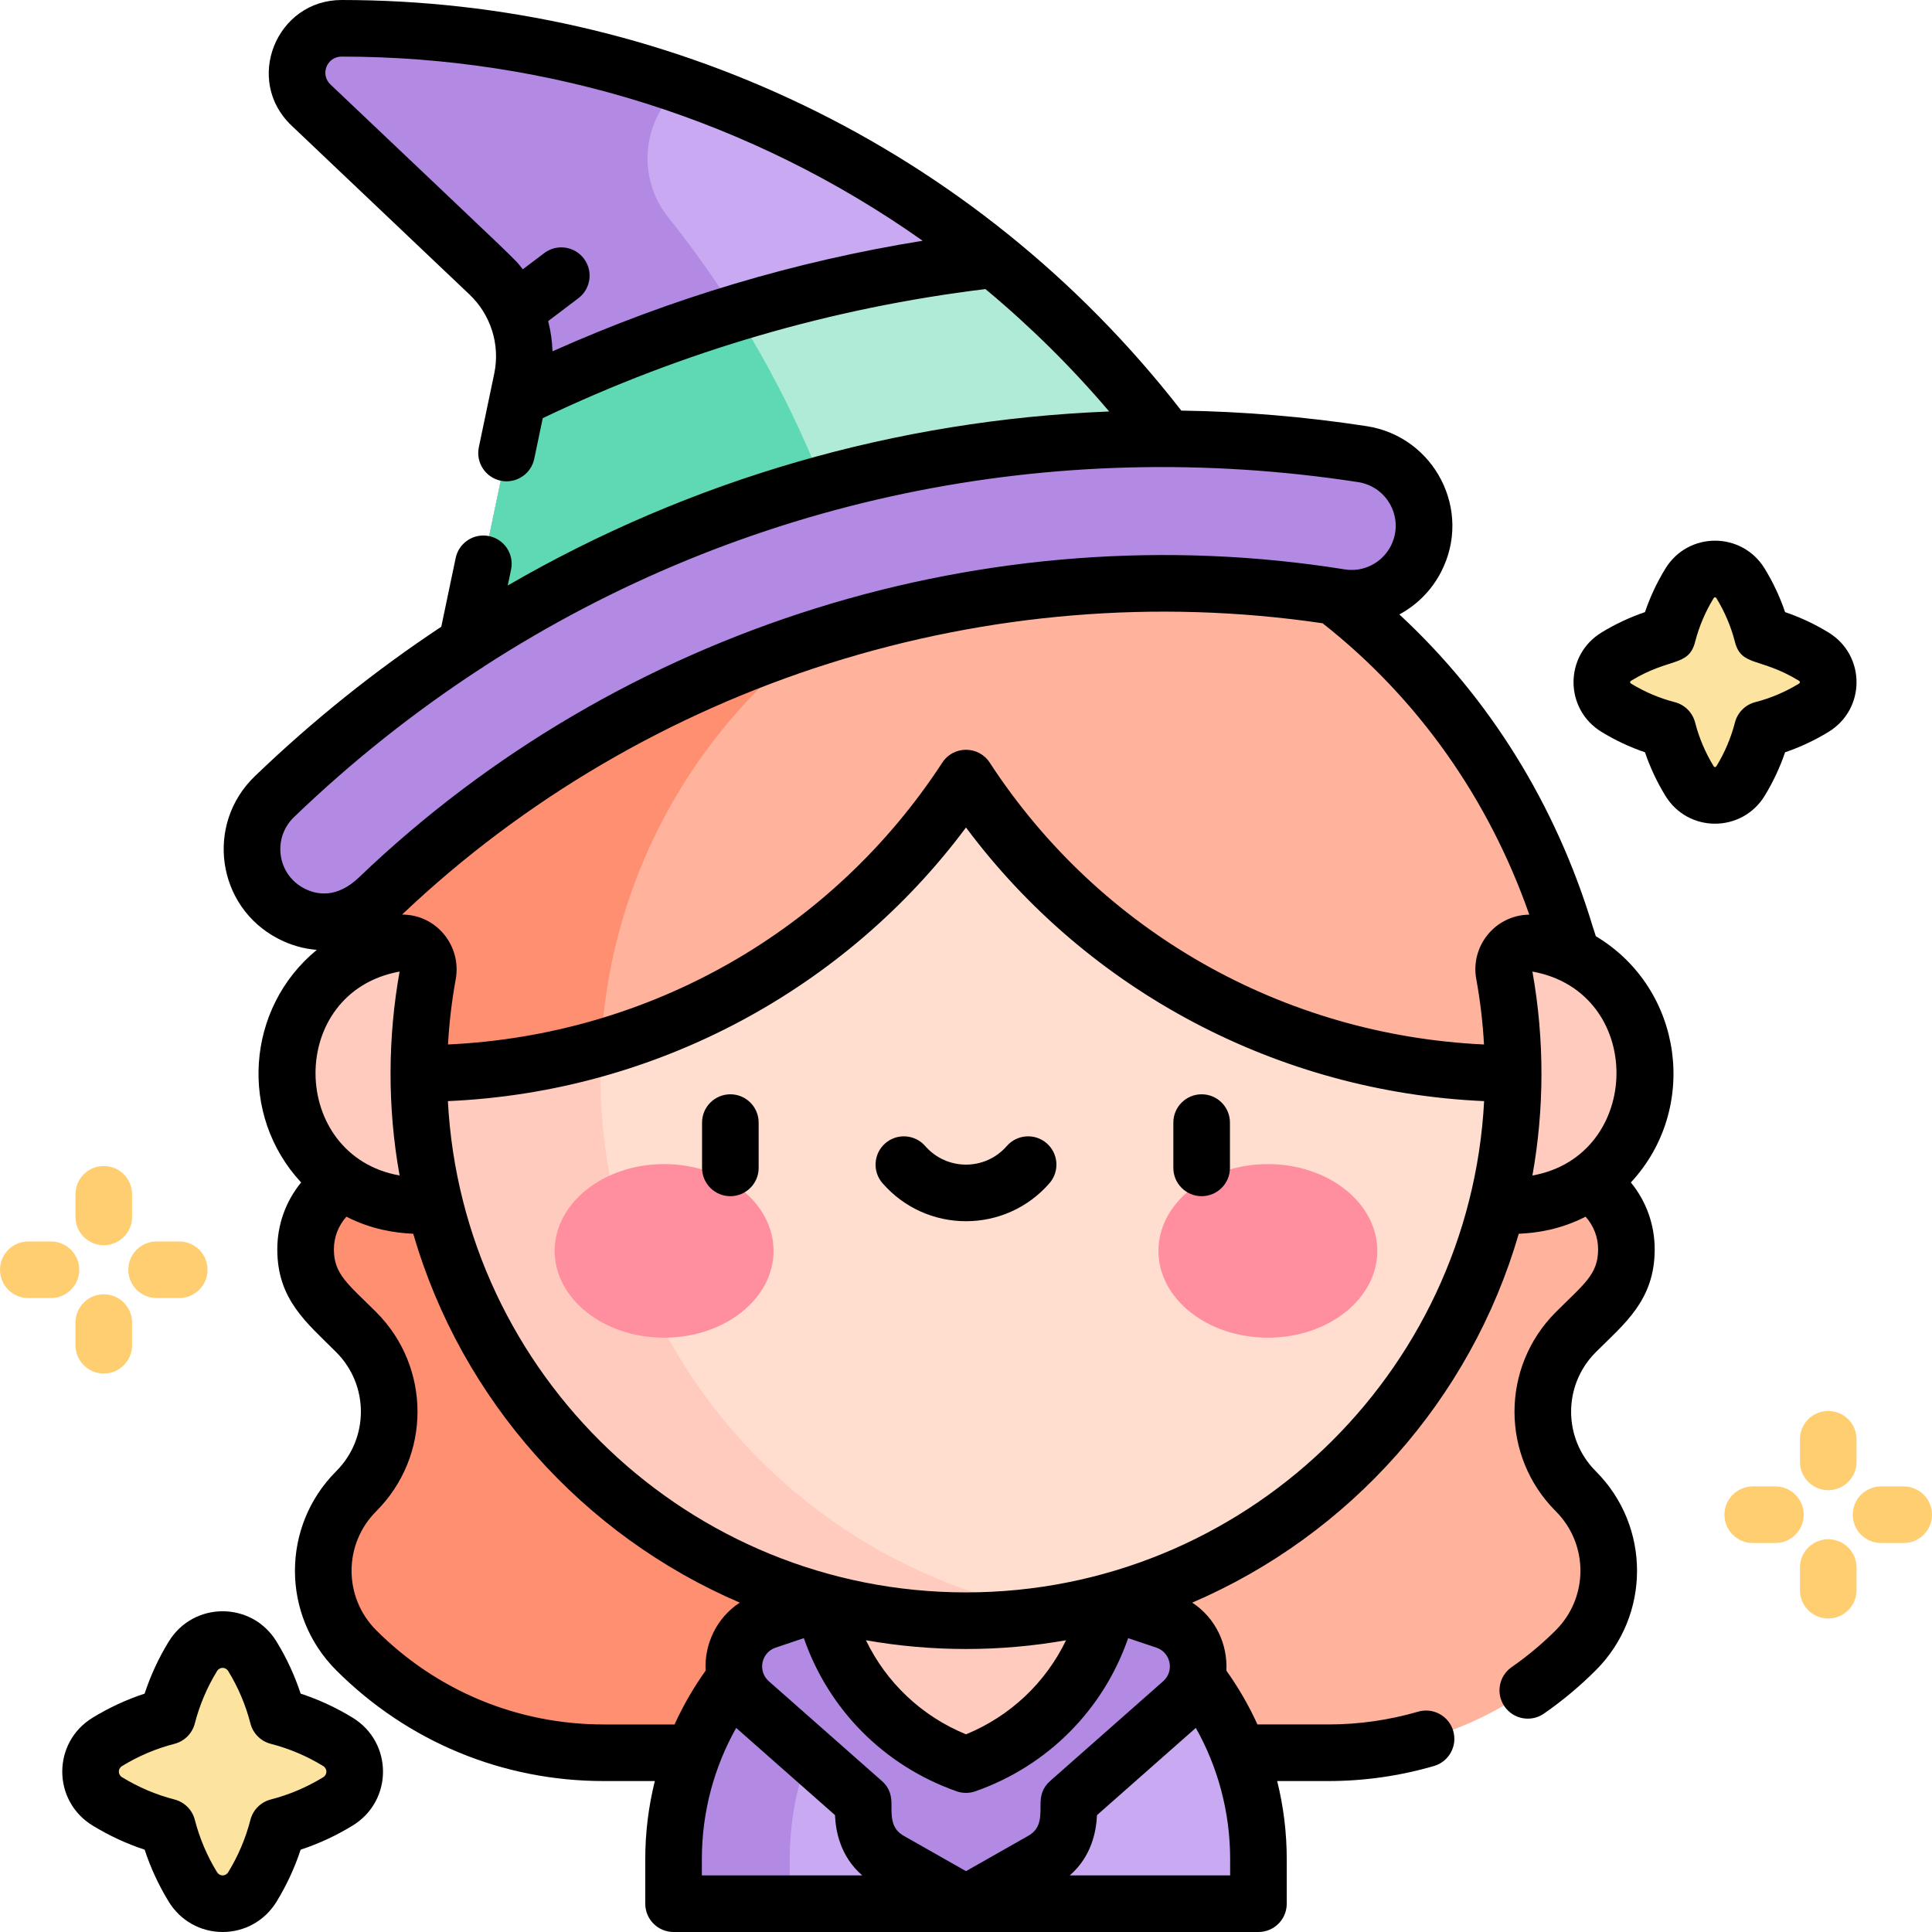 <svg id="Capa_1" enable-background="new 0 0 512 512" height="512" viewBox="0 0 512 512" width="512" xmlns="http://www.w3.org/2000/svg"><g><g fill="#fce3a0"><path d="m480.681 174.024c-4.182-2.559-8.767-4.524-13.638-5.778-1.254-4.871-3.219-9.456-5.778-13.638-3.117-5.092-10.413-5.092-13.529 0-2.56 4.182-4.524 8.768-5.779 13.638-4.87 1.254-9.455 3.219-13.638 5.778-2.546 1.558-3.819 4.161-3.819 6.765 0 2.603 1.273 5.206 3.819 6.764 4.182 2.559 8.77 4.534 13.641 5.787 1.254 4.87 3.216 9.447 5.776 13.629 3.116 5.092 10.412 5.092 13.529 0 2.559-4.182 4.522-8.759 5.776-13.629 4.87-1.254 9.458-3.228 13.64-5.787 5.092-3.116 5.092-10.413 0-13.529z"/><path d="m89.544 461.608c-4.879-2.986-10.229-5.279-15.911-6.741-1.463-5.683-3.756-11.032-6.742-15.911-3.636-5.941-12.149-5.941-15.784 0-2.986 4.879-5.279 10.229-6.742 15.911-5.682 1.463-11.031 3.755-15.911 6.741-2.969 1.818-4.454 4.855-4.454 7.892s1.485 6.074 4.456 7.892c4.879 2.986 10.231 5.289 15.914 6.752 1.463 5.682 3.753 11.021 6.739 15.9 3.635 5.941 12.148 5.941 15.784 0 2.986-4.879 5.275-10.218 6.739-15.9 5.682-1.463 11.035-3.766 15.913-6.752 5.94-3.636 5.94-12.148-.001-15.784z"/></g><g><path d="m417.597 353.038 7.393-7.393c8.032-8.032 8.032-21.054 0-29.086-3.857-3.857-6.024-7.877-6.024-13.332v-38.73c0-5.791-2.413-11.343-4.092-16.885l-158.874-.004-158.873-.003c-1.679 5.544-4.093 11.097-4.093 16.891v38.73c0 5.455-2.167 9.475-6.024 13.332-8.032 8.032-8.032 21.054 0 29.086l7.393 7.393c11.64 11.639 11.64 30.511 0 42.151s-11.64 30.511 0 42.15c17.388 17.388 40.972 27.157 65.562 27.157h96.035 96.035c24.591 0 48.174-9.769 65.563-27.157 11.639-11.64 11.639-30.511 0-42.15-11.64-11.64-11.64-30.511-.001-42.15z" fill="#ffb39d"/><path d="m97.127 247.605c-1.679 5.544-4.093 11.097-4.093 16.891v38.73c0 5.455-2.167 9.475-6.024 13.332-8.032 8.032-8.032 21.054 0 29.086l7.393 7.393c11.64 11.639 11.64 30.511 0 42.151s-11.64 30.511 0 42.15c17.388 17.388 40.972 27.157 65.562 27.157h96.035v-216.887z" fill="#ff8f71"/></g><g><path d="m316.437 443.8c-11.149-14-26.969-24.063-45.052-27.753-4.974-1.015-10.119-1.548-15.385-1.548-24.412 0-46.22 11.449-60.436 29.3-10.669 13.397-17.063 30.398-17.063 48.88v11.82h77.499 77.5v-11.82c0-18.481-6.395-35.482-17.063-48.879z" fill="#c9aaf2"/><path d="m271.384 416.048c-4.974-1.015-10.118-1.548-15.385-1.548-24.412 0-46.22 11.449-60.436 29.3-10.669 13.397-17.063 30.398-17.063 48.88v11.82h30.795v-11.82c0-37.736 26.725-69.406 62.089-76.632z" fill="#b28ae4"/><path d="m308.851 429.535-14.976-5.043h-37.875-37.875l-14.976 5.043c-9.292 3.129-11.716 15.142-4.365 21.629l29.981 26.458v3.263c0 5.038 2.707 9.687 7.087 12.174l20.148 11.441 20.148-11.44c4.381-2.488 7.087-7.137 7.087-12.174v-3.263l29.981-26.458c7.352-6.489 4.928-18.501-4.365-21.63z" fill="#b28ae4"/><path d="m256 392.632-37.875 31.859c4.223 20.009 18.581 36.364 37.875 43.141 19.294-6.778 33.652-23.132 37.875-43.141z" fill="#ffcbbe"/></g><g><path d="m401 249.5h-290c-19.33 0-35 15.67-35 35s15.67 35 35 35h290c19.33 0 35-15.67 35-35s-15.67-35-35-35z" fill="#ffcbbe"/><path d="m280.148 141.513c-7.854-1.317-15.919-2.013-24.148-2.013-8.228 0-16.293.696-24.147 2.013-68.586 11.498-120.853 71.134-120.853 142.987s52.267 131.489 120.853 142.987c7.854 1.317 15.919 2.013 24.147 2.013s16.293-.696 24.148-2.013c68.585-11.499 120.852-71.134 120.852-142.987s-52.267-131.488-120.852-142.987z" fill="#ffddcf"/><path d="m159.099 284.702c0-71.98 52.361-131.723 121.049-143.189-7.854-1.317-15.919-2.013-24.148-2.013-8.228 0-16.293.696-24.147 2.013-68.586 11.498-120.853 71.134-120.853 142.987s52.267 131.489 120.853 142.987c7.854 1.317 15.919 2.013 24.147 2.013s16.293-.696 24.148-2.013c-68.688-11.466-121.049-70.807-121.049-142.785z" fill="#ffcbbe"/></g><g><g><g><ellipse cx="176" cy="331.5" fill="#ff8e9e" rx="29" ry="23"/></g><g><ellipse cx="336" cy="331.5" fill="#ff8e9e" rx="29" ry="23"/></g></g></g><g><path d="m414.875 247.61c-8.483-28.005-23.318-52.974-42.696-72.982-21.722-22.43-49.154-38.622-79.75-45.875-11.727-2.78-23.916-4.252-36.429-4.252-45.167 0-86.145 19.099-116.192 50.131-19.371 20.006-34.2 44.975-42.681 72.974l18.126 1.895c-2.777 11.205-4.253 22.925-4.253 34.999 16.469-.012 32.692-2.346 48.275-6.869 16.781-4.871 32.819-12.28 47.612-22.093 19.802-13.134 36.447-29.91 49.113-49.343 12.666 19.433 29.312 36.209 49.113 49.343 28.53 18.924 61.684 28.936 95.887 28.961 0-12.074-1.476-23.794-4.253-34.998z" fill="#ffb39d"/><path d="m261.187 146.013c11.496-3.565 22.076-9.518 31.242-17.26-11.727-2.78-23.916-4.252-36.429-4.252-45.167 0-86.145 19.099-116.192 50.131-19.371 20.006-34.2 44.975-42.681 72.974l18.126 1.895c-2.777 11.205-4.253 22.925-4.253 34.999 16.469-.012 32.692-2.346 48.275-6.869 2.977-62.087 44.929-113.947 101.912-131.618z" fill="#ff8f71"/></g><g><path d="m180.644 22.653c-16.894-5.861-34.446-10.09-52.436-12.567-12.377-1.705-24.961-2.586-37.682-2.586-10.646 0-15.833 12.999-8.113 20.328l47.198 44.807c7.543 7.161 10.839 17.719 8.709 27.9l-20.138 96.271c28.162-20.725 59.55-36.596 93.748-47.351 4.098-1.289 8.205-2.49 12.32-3.612 27.641-7.537 55.655-11.32 83.774-11.32 4.742 0 9.486.12 14.231.334-16.132-25.417-36.057-47.637-58.795-66.097-24.694-20.049-52.708-35.663-82.816-46.107z" fill="#c9aaf2"/><path d="m177.109 57.629c-8.54-10.68-6.972-26.225 3.535-34.976-16.894-5.861-34.446-10.09-52.436-12.567-12.392-1.707-24.99-2.588-37.727-2.586-10.622.002-15.771 13.016-8.068 20.328l47.198 44.807c7.543 7.161 10.839 17.719 8.709 27.9l-20.138 96.271c28.162-20.725 59.55-36.596 93.748-47.351 4.098-1.289 8.205-2.49 12.32-3.612-10.186-32.116-26.185-62.007-47.141-88.214z" fill="#b28ae4"/><path d="m263.461 68.761c-23.19 2.637-46.06 7.387-68.385 14.16-1.238.376-2.482.732-3.717 1.12-18.648 5.865-36.703 13.093-54.107 21.6l-19.07 91.166c28.162-20.725 59.55-36.596 93.748-47.351 4.098-1.289 8.205-2.49 12.32-3.612 27.641-7.537 55.655-11.32 83.774-11.32 4.742 0 9.486.12 14.231.334-16.132-25.419-36.054-47.636-58.794-66.097z" fill="#b0ebd8"/><path d="m191.359 84.041c-18.648 5.865-36.703 13.093-54.107 21.6l-19.07 91.166c28.162-20.725 59.55-36.596 93.748-47.351 4.098-1.289 8.205-2.49 12.32-3.612-7.041-22.199-16.862-43.332-29.175-62.923-1.237.376-2.481.732-3.716 1.12z" fill="#5fd9b3"/><path d="m77.118 242.073c7.32 3.817 16.276 2.553 22.208-3.188 33.084-32.018 73.406-56.137 118.605-70.351 45.116-14.188 91.896-17.5 137.272-10.233 8.134 1.303 16.182-2.781 19.992-10.086 6.098-11.693-1.142-25.871-14.177-27.872-10.942-1.679-22.005-2.817-33.158-3.474-39.964-2.353-81.041 2.145-121.5 14.868-40.58 12.761-77.004 32.55-108.493 57.458-8.763 6.932-17.155 14.241-25.139 21.92-9.494 9.132-7.289 24.867 4.39 30.958z" fill="#b28ae4"/></g><g><path d="m467.662 210.885c2.227-3.64 4.037-7.5 5.403-11.521 4.017-1.366 7.88-3.18 11.53-5.414 9.883-6.048 9.862-20.289-.001-26.323h.001c-3.642-2.229-7.505-4.04-11.528-5.406-1.366-4.024-3.177-7.888-5.405-11.529-6.047-9.879-20.289-9.864-26.322-.001-2.229 3.641-4.04 7.504-5.407 11.53-4.021 1.366-7.885 3.176-11.528 5.406-9.882 6.047-9.862 20.288 0 26.323 3.65 2.234 7.515 4.048 11.531 5.414 1.365 4.021 3.176 7.882 5.403 11.52 6.046 9.884 20.287 9.861 26.323.001zm-7.884-19.416c-1.052 4.081-2.704 7.979-4.911 11.585-.194.319-.538.319-.734-.001-2.207-3.605-3.859-7.503-4.91-11.583-.681-2.646-2.747-4.712-5.393-5.394-4.071-1.048-7.973-2.704-11.596-4.921-.319-.195-.319-.54-.001-.734 10.258-6.276 15.273-3.651 16.987-10.306 1.052-4.086 2.704-7.986 4.913-11.594.197-.319.541-.316.733.001 2.208 3.607 3.861 7.508 4.912 11.593 1.702 6.609 6.715 4.018 16.986 10.305h.001c.319.195.318.539-.001.734-3.623 2.218-7.524 3.874-11.595 4.921-2.644.683-4.709 2.749-5.391 5.394z"/><path d="m93.459 455.211c-4.345-2.66-8.967-4.799-13.784-6.385-1.586-4.817-3.726-9.438-6.386-13.785-6.566-10.731-22.024-10.71-28.578 0-2.659 4.345-4.799 8.966-6.386 13.785-4.817 1.586-9.438 3.726-13.784 6.385-10.733 6.566-10.711 22.025-.001 28.578 4.358 2.667 8.98 4.81 13.789 6.396 1.585 4.813 3.724 9.431 6.382 13.775 3.081 5.034 8.422 8.04 14.289 8.04 5.866 0 11.208-3.006 14.29-8.041 2.658-4.344 4.797-8.962 6.382-13.775 4.808-1.585 9.43-3.729 13.788-6.396 10.731-6.567 10.709-22.023-.001-28.577zm-7.83 15.784c-4.333 2.652-8.999 4.633-13.868 5.886-2.646.681-4.712 2.747-5.394 5.393-1.256 4.879-3.232 9.542-5.873 13.856-.713 1.166-2.274 1.17-2.99 0-2.641-4.315-4.617-8.976-5.873-13.855-.681-2.646-2.748-4.712-5.394-5.393-4.869-1.253-9.535-3.234-13.869-5.887-1.168-.714-1.167-2.274 0-2.989 4.315-2.641 8.98-4.618 13.865-5.875 2.646-.681 4.712-2.747 5.394-5.392 1.259-4.888 3.236-9.554 5.877-13.868.713-1.166 2.274-1.169 2.989 0 2.642 4.316 4.619 8.982 5.876 13.867.681 2.646 2.748 4.712 5.394 5.394 4.885 1.257 9.55 3.234 13.864 5.875h.001c1.169.713 1.169 2.273.001 2.988z"/><g fill="#ffce71"><path d="m41.5 344h6c4.142 0 7.5-3.358 7.5-7.5s-3.358-7.5-7.5-7.5h-6c-4.142 0-7.5 3.358-7.5 7.5s3.358 7.5 7.5 7.5z"/><path d="m21 336.5c0-4.142-3.358-7.5-7.5-7.5h-6c-4.142 0-7.5 3.358-7.5 7.5s3.358 7.5 7.5 7.5h6c4.142 0 7.5-3.358 7.5-7.5z"/><path d="m27.5 343c-4.142 0-7.5 3.358-7.5 7.5v6c0 4.142 3.358 7.5 7.5 7.5s7.5-3.358 7.5-7.5v-6c0-4.142-3.358-7.5-7.5-7.5z"/><path d="m27.5 330c4.142 0 7.5-3.358 7.5-7.5v-6c0-4.142-3.358-7.5-7.5-7.5s-7.5 3.358-7.5 7.5v6c0 4.142 3.358 7.5 7.5 7.5z"/><path d="m504.5 393.917h-6c-4.142 0-7.5 3.358-7.5 7.5s3.358 7.5 7.5 7.5h6c4.142 0 7.5-3.358 7.5-7.5s-3.358-7.5-7.5-7.5z"/><path d="m470.5 393.917h-6c-4.142 0-7.5 3.358-7.5 7.5s3.358 7.5 7.5 7.5h6c4.142 0 7.5-3.358 7.5-7.5s-3.358-7.5-7.5-7.5z"/><path d="m484.5 407.917c-4.142 0-7.5 3.358-7.5 7.5v6c0 4.142 3.358 7.5 7.5 7.5s7.5-3.358 7.5-7.5v-6c0-4.142-3.358-7.5-7.5-7.5z"/><path d="m477 381.417v6c0 4.142 3.358 7.5 7.5 7.5s7.5-3.358 7.5-7.5v-6c0-4.142-3.358-7.5-7.5-7.5s-7.5 3.358-7.5 7.5z"/></g><path d="m422.912 248.099c-.293-.888-.59-1.775-.859-2.663-9.762-32.229-27.333-60.485-51.208-82.602 4.583-2.475 8.463-6.285 11-11.15 8.544-16.382-1.72-35.995-19.689-38.753-16.428-2.521-32.828-3.88-49.106-4.121-54.94-70.67-137.693-108.81-222.524-108.81-17.256 0-25.961 21.228-13.276 33.268l47.198 44.807c5.463 5.187 8.175 13.066 6.532 20.925l-4.083 19.516c-.848 4.054 1.751 8.029 5.806 8.877 4.07.848 8.031-1.763 8.877-5.806l2.253-10.771c37.172-17.736 76.604-29.234 117.317-34.209 11.833 9.842 22.82 20.699 32.791 32.44-56.437 2.228-110.915 18.023-159.384 46.114l.881-4.21c.848-4.055-1.751-8.029-5.806-8.877-4.053-.844-8.028 1.751-8.877 5.806l-3.809 18.208c-17.439 11.556-33.984 24.781-49.417 39.624-13.203 12.697-10.125 34.539 6.121 43.012 3.349 1.747 6.824 2.734 10.307 3.001-18.835 15.461-20.728 43.809-4.156 61.637-4.09 4.996-6.315 11.197-6.315 17.74 0 13.321 7.784 19.409 15.614 27.239 8.718 8.718 8.718 22.826 0 31.544-14.58 14.579-14.581 38.176 0 52.757 18.929 18.929 44.097 29.354 70.866 29.354h13.571c-1.674 6.744-2.537 13.664-2.537 20.684v11.82c0 4.142 3.358 7.5 7.5 7.5h155c4.143 0 7.5-3.358 7.5-7.5v-11.82c0-7.02-.863-13.94-2.535-20.684h13.57c9.474 0 18.888-1.341 27.981-3.985 3.977-1.157 6.264-5.319 5.106-9.296-1.156-3.978-5.316-6.262-9.296-5.107-7.731 2.249-15.736 3.389-23.792 3.389h-18.797c-2.282-5.001-5.031-9.776-8.233-14.258.359-7.018-2.865-13.976-9.053-18.026 41.62-17.865 73.754-53.733 86.534-97.753 4.769-.208 11.01-1.099 17.716-4.526 2.132 2.393 3.311 5.437 3.311 8.669 0 6.647-3.766 9.178-11.221 16.633-14.577 14.578-14.581 38.176 0 52.757 8.716 8.716 8.719 22.825.001 31.543-3.589 3.588-7.521 6.873-11.687 9.763-3.403 2.361-4.248 7.034-1.887 10.438 2.363 3.405 7.035 4.246 10.438 1.887 4.898-3.398 9.521-7.261 13.741-11.48 14.579-14.578 14.581-38.177.001-52.757-8.718-8.718-8.718-22.826 0-31.544 7.474-7.475 15.613-13.696 15.613-27.24 0-6.544-2.225-12.745-6.315-17.74 18.114-19.489 14.026-51.273-9.284-65.264zm-276.489-155.002c-.095-2.716-.481-5.401-1.152-8.008l8.004-6.053c3.304-2.499 3.957-7.202 1.458-10.506-2.5-3.304-7.204-3.957-10.506-1.458l-5.681 4.296c-2.415-3.113.313-.295-50.97-48.979-2.826-2.683-.942-7.389 2.95-7.389 54.933 0 108.747 16.826 153.985 48.805-33.817 5.44-66.688 15.261-98.088 29.292zm-65.837 142.326c-7.16-3.734-8.449-13.334-2.66-18.901 15.353-14.766 31.858-27.854 49.278-39.218.403-.218.786-.469 1.143-.755 68.8-44.474 150.561-61.217 231.533-48.792 7.973 1.224 12.386 9.853 8.665 16.99-2.332 4.469-7.22 6.941-12.155 6.148-.001 0-.001 0-.001 0-94.479-15.122-192.122 15.373-261.199 81.57-5.905 5.66-11.201 4.733-14.604 2.958zm25.309 22.052c-3.079 17.275-3.304 35.63.001 54.041-29.392-5.224-30.014-48.595-.001-54.041zm54.07 199.521c-22.763 0-44.163-8.864-60.259-24.96-8.718-8.718-8.718-22.826 0-31.544 14.579-14.58 14.582-38.176 0-52.757-7.389-7.389-11.221-9.978-11.221-16.633 0-3.232 1.178-6.276 3.312-8.671 6.698 3.42 12.941 4.313 17.714 4.524 12.777 44.025 44.912 79.893 86.534 97.758-6.166 4.036-9.412 10.983-9.052 18.026-3.201 4.482-5.95 9.258-8.232 14.258h-18.796zm26.035 40.004v-4.32c0-12.63 3.332-24.523 9.095-34.769l26.182 23.106c.191 4.207 1.354 10.896 7.226 15.983zm89.745-18.509c.07 4.143-.407 6.403-3.3 8.047l-16.445 9.337-16.444-9.337c-2.891-1.641-3.38-3.99-3.303-8.024.047-2.456-.397-4.635-2.525-6.515l-29.981-26.458c-3.022-2.667-2.033-7.609 1.795-8.898l7.486-2.521c6.556 18.936 21.282 33.841 40.485 40.587 1.609.565 3.362.565 4.972 0 19.205-6.747 33.931-21.65 40.486-40.587l7.486 2.521c3.818 1.286 4.823 6.226 1.796 8.898l-29.981 26.458c-2.068 1.826-2.57 3.965-2.527 6.492zm-46.261-43.806c8.614 1.517 17.473 2.315 26.516 2.315s17.902-.798 26.516-2.315c-5.415 11.219-14.756 20.108-26.516 24.926-11.76-4.818-21.103-13.708-26.516-24.926zm87.421 23.226c5.749 10.221 9.095 22.105 9.095 34.768v4.321h-42.505c5.854-5.081 7.024-11.771 7.223-15.977zm-60.905-35.911c-73.366 0-133.493-57.758-137.305-130.192 55.748-2.428 105.76-30.179 137.305-72.511 32.35 43.422 82.901 70.137 137.306 72.51-3.812 72.434-63.94 130.193-137.306 130.193zm135.222-162.543c1.049 5.718 1.73 11.524 2.054 17.339-53.309-2.473-101.855-29.992-130.993-74.697-2.955-4.534-9.61-4.536-12.566 0-29.139 44.705-77.684 72.225-130.992 74.698.323-5.782 1-11.561 2.04-17.261 1.613-8.829-5.061-17.173-14.217-17.165 64.787-61.506 155.635-90.217 243.957-77.199 25.13 19.778 43.938 46.321 54.769 77.215-9.108.132-15.64 8.413-14.052 17.07zm14.881 52.064c3.136-17.472 3.255-35.825.004-54.046 30.055 5.444 29.349 48.831-.004 54.046z"/><path d="m193.551 290c-4.142 0-7.5 3.358-7.5 7.5v12c0 4.142 3.358 7.5 7.5 7.5s7.5-3.358 7.5-7.5v-12c0-4.142-3.358-7.5-7.5-7.5z"/><path d="m310.949 297.5v12c0 4.142 3.358 7.5 7.5 7.5s7.5-3.358 7.5-7.5v-12c0-4.142-3.358-7.5-7.5-7.5s-7.5 3.358-7.5 7.5z"/><path d="m277.392 302.986c-3.122-2.722-7.86-2.397-10.582.726-5.727 6.571-15.899 6.564-21.621 0-2.721-3.123-7.46-3.448-10.582-.726-3.123 2.722-3.448 7.459-.726 10.582 11.705 13.43 32.543 13.416 44.236 0 2.723-3.123 2.398-7.86-.725-10.582z"/></g></g></svg>